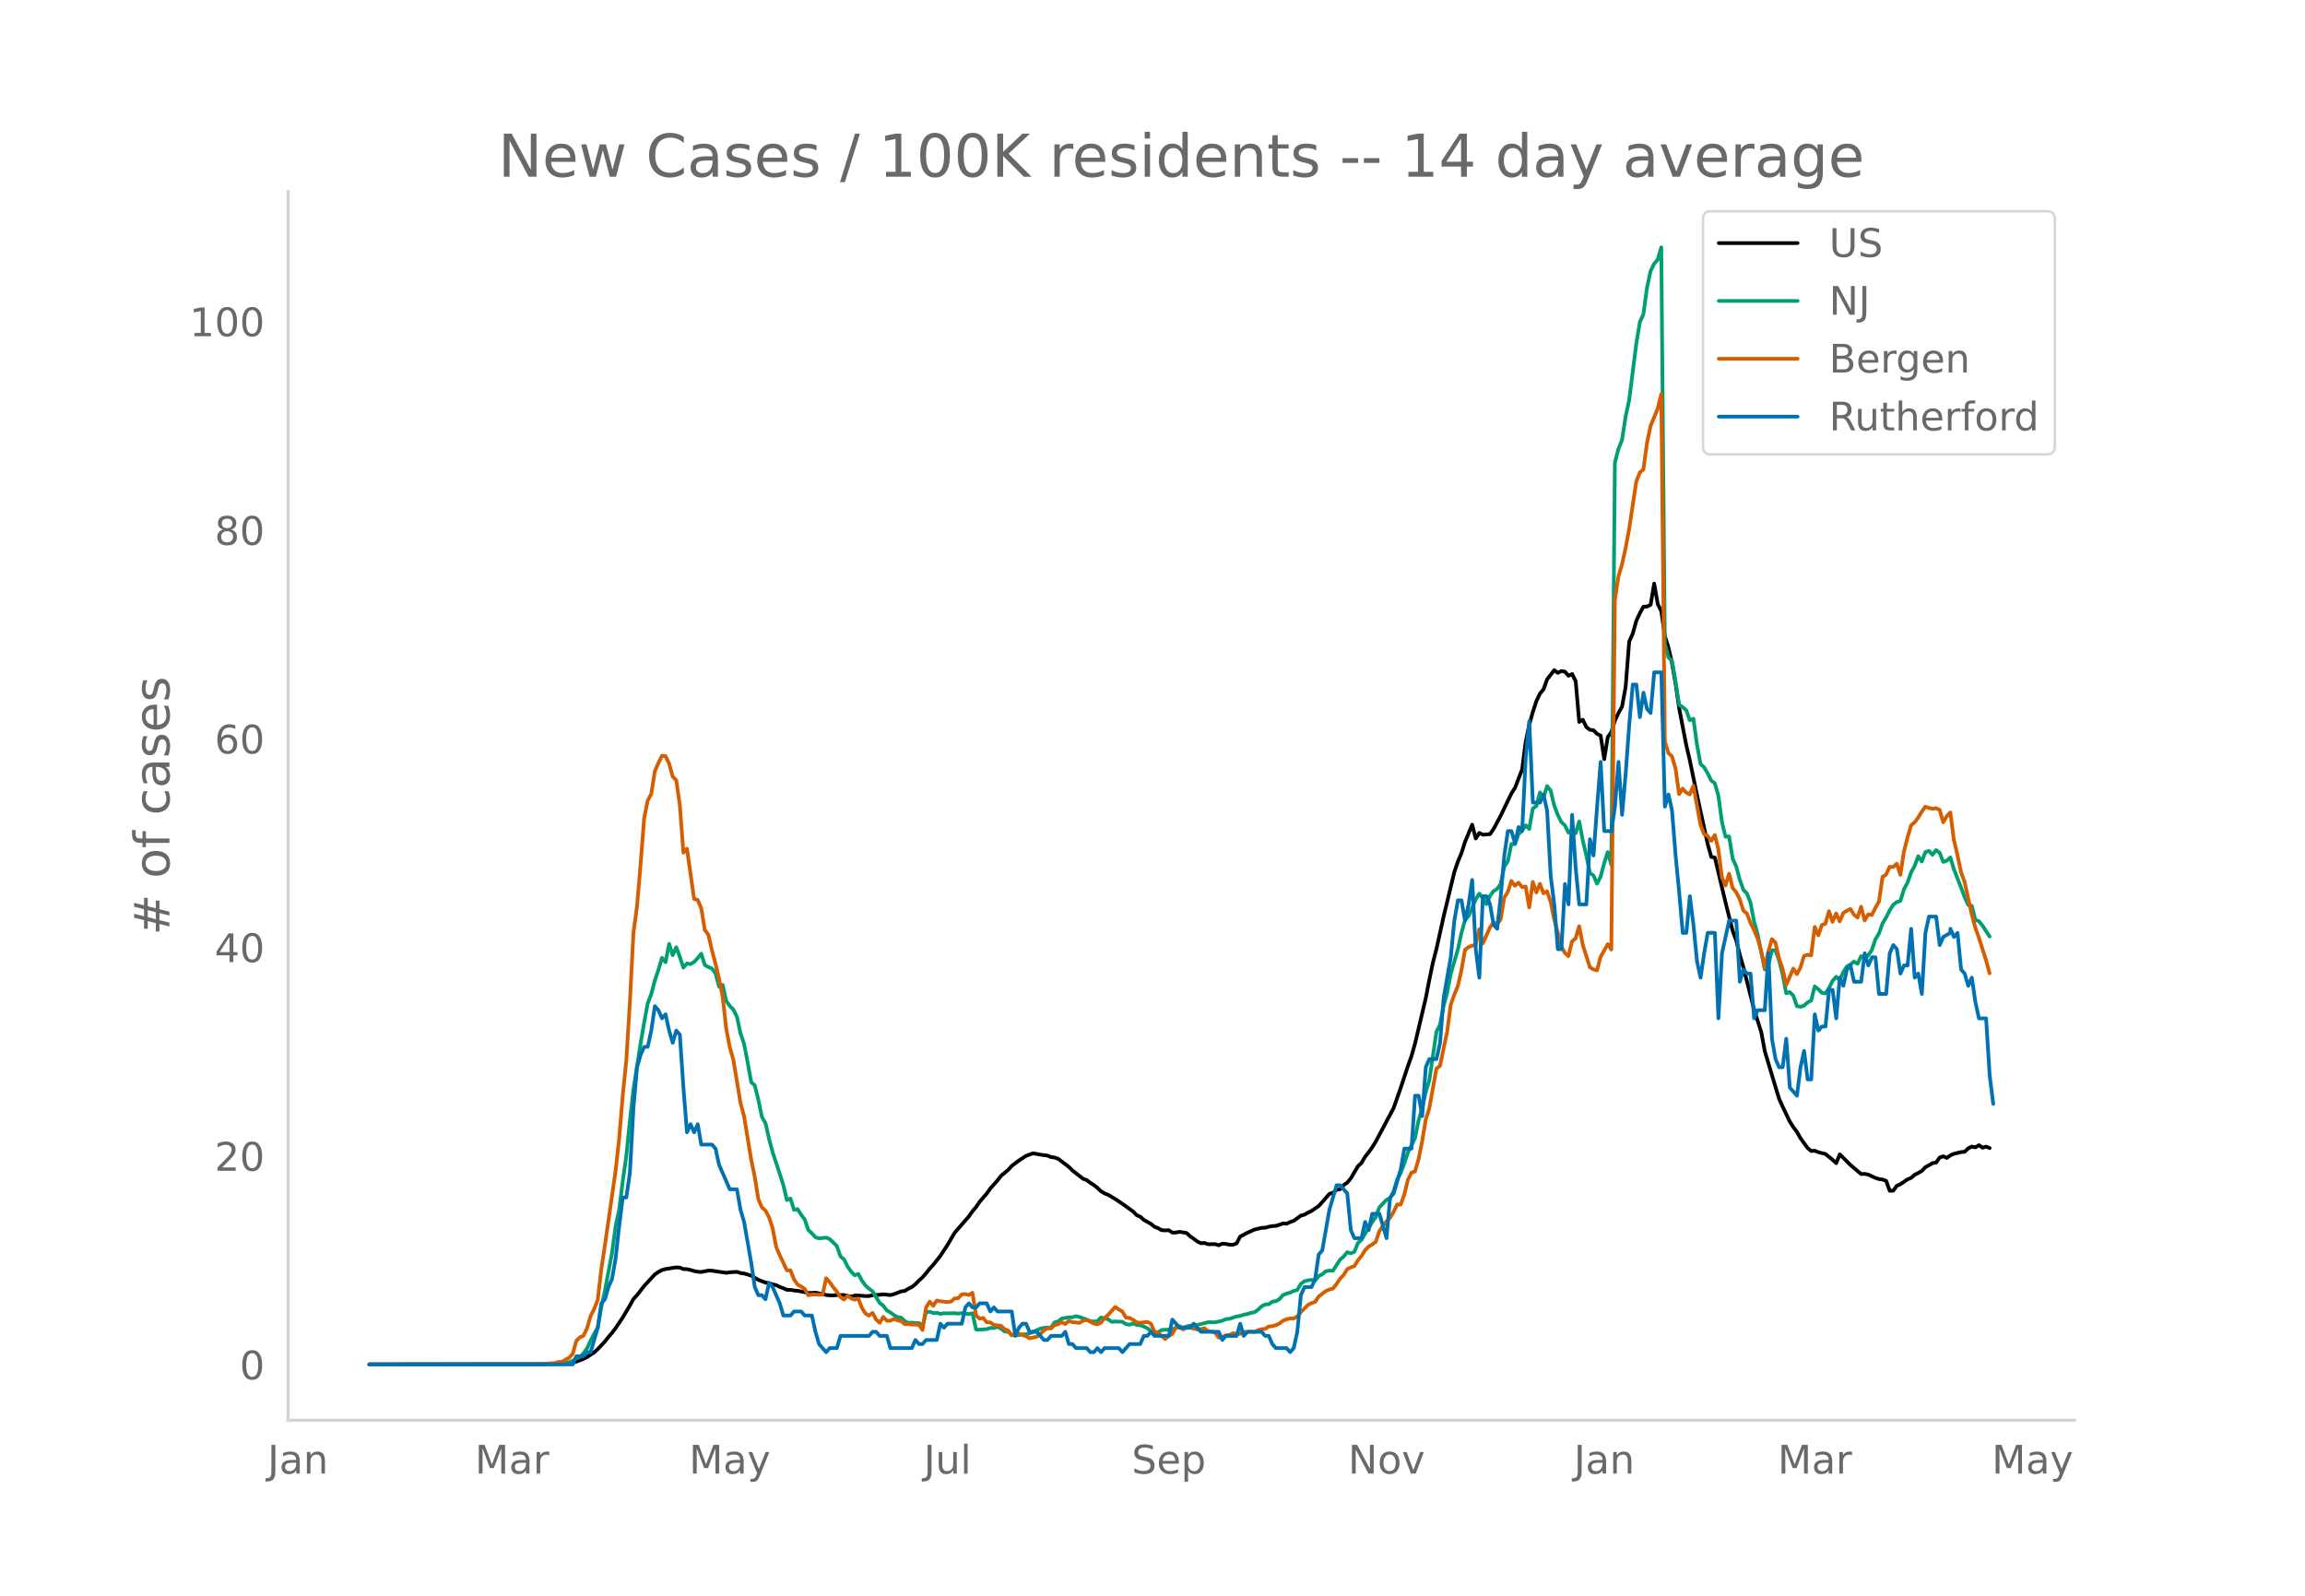 <svg height="864" viewBox="0 0 936 648" width="1248" xmlns="http://www.w3.org/2000/svg" xmlns:xlink="http://www.w3.org/1999/xlink"><defs><style>*{stroke-linecap:butt;stroke-linejoin:round}</style></defs><g id="figure_1"><path d="M0 648h936V0H0z" style="fill:#fff" id="patch_1"/><g id="axes_1"><path d="M117 576.72h725.4V77.76H117z" style="fill:none" id="patch_2"/><path clip-path="url(#p21d096cc83)" d="m149.973 554.039 69.569-.064 8.696-.259 2.898-.209 1.45-.222 1.45-.366 2.898-1.1 1.45-.778 2.898-1.88 1.45-1.326 2.898-3.076 1.45-1.88 1.449-1.643 1.449-1.895 2.899-4.388 2.898-4.828 1.45-2.635 1.449-1.574 2.899-3.723 4.348-4.705 1.45-.982 1.448-.795 1.45-.396 4.348-.662 1.45.074 1.449.618 1.449.026 1.45.325 1.449.444 1.449.276 1.45.085 2.898-.55 1.45.038 5.797.862 1.45-.227 2.898-.173 1.45.5 1.449.167 2.898.887 2.899 1.718 2.899 1.105 1.449.217 1.45.499 1.449.313 1.45.713 1.448.536 1.45.657 1.45.012 1.448.252 1.45.133 4.348.847 1.45.026 1.449-.136 4.348.945 1.449.156 1.45.024 1.449-.149 2.898.01 2.9.664 1.448-.452 1.45-.023 2.898.213 1.45.008 1.45-.379 2.898-.15 1.45-.179 2.898.303 1.45-.378 2.898-1.116 1.45-.196 1.449-.877 1.449-.715 1.45-1.13 1.449-1.5 1.45-1.302 1.448-1.657 1.45-1.847 1.45-1.564 2.898-3.665 2.899-4.41 2.898-4.96 5.798-6.66 1.449-2.072 1.45-1.725 1.449-2.093 2.898-3.385 1.45-2.034 2.898-3.28 1.45-1.856 2.898-2.417 1.45-1.614 2.899-2.19 2.898-1.881 2.899-1.047 2.899.55 2.898.374 1.45.621 1.45.17 1.448.518 4.348 3.283 1.45 1.476 4.348 3.356 1.45.528 1.449 1.107 1.449.9 1.45 1.153 1.449 1.372 1.449.886 1.45.561 2.898 1.717 2.899 1.938 4.348 3.118 1.45 1.489 1.448.624 1.45 1.307 2.899 1.605 1.449 1.19 1.45.566 1.449.802 1.449.096 1.45-.075 1.449.974 1.449-.034 1.45-.283 2.898.47 1.45 1.405 1.449.945 1.45 1.105 1.448.696 1.45-.093 1.45.508 2.898-.03 1.45.446 1.449-.629 1.449.1 1.45.297 1.449.04 1.449-.586 1.45-2.745 2.898-1.537 2.899-1.305 2.898-.696 1.45-.043 1.45-.413 1.448-.258 1.45-.102 1.45-.432 1.448-.55 1.45.119 1.45-.688 1.449-.505 2.898-2.088 1.45-.403 1.449-.826 1.45-.69 2.898-1.968 4.348-4.943 1.45-.459 1.449-1.182 1.45-.279 1.448-1.635 1.45-1.034 1.45-1.728 2.898-4.91 1.45-1.377 1.449-2.454 1.449-1.843 1.45-2.031 1.449-2.333 7.246-13.603 2.9-8.302 2.898-8.746 1.45-4.03 1.448-5.144 4.349-18.378 1.449-7.525 1.45-6.898 1.449-5.623 2.898-13.07 4.348-18.109 1.45-4.242 1.449-3.45 1.45-4.544 2.898-7 1.45 5.6 1.449-2.249 1.45.727 2.898-.227 1.45-2.085 2.898-5.456 4.348-8.989 1.45-2.264 2.898-7.47 1.45-11.278 1.449-6.885 1.449-5.188 1.45-4.412 1.449-3.068 1.45-1.725 1.448-4.041 2.9-3.734 1.448 1.084 1.45-.723 1.45.247 1.449 1.68 1.449-.742 1.45 2.92 1.449 16.556 1.449-.869 1.45 2.962 1.449 1.113 1.449.173 1.45 1.476 1.449.683 1.45 9.583 1.448-8.985 1.45-2.03 1.45-4.64 1.448-3.077 1.45-2.6 1.45-7.999 1.449-18.41 1.449-3.249 1.45-5.182 1.449-3.131 1.449-2.64 1.45-.027 1.449-.699 1.449-8.634 1.45 8.272 1.449 2.989 1.449 10.08 1.45 4.606 1.449 6.36 1.45 8.311 1.448 10.04 2.9 15.026 1.448 6.204 2.9 13.99 4.347 19.949 1.45 5.167 1.449.253 4.348 18.292 2.899 11.534 1.449 3.888 1.45 5.8 1.449 5.086 4.348 17.186 2.898 9.105 1.45 7.789 4.348 14.506 1.45 4.752 1.449 3.251 2.898 6.036 1.45 2.276 1.449 1.916 1.45 2.568 2.898 3.997 1.45 1.191 1.449-.12 1.45.61 2.898.735 2.898 2.345 1.45 1.387 1.45-3.607 4.347 4.324 2.899 2.484 1.45 1.185 1.449-.041 1.449.295 2.899 1.34 1.45.46 1.448.195 1.45.543 1.45 4.043 1.448-.083 1.45-1.983 1.45-.633 2.898-1.97 1.45-.6 1.449-1.275 1.449-.714 1.45-.842 1.449-1.537 1.449-.741 1.45-.876 1.449-.243 1.449-2.04 1.45-.472 1.449.638 1.45-1.048 1.448-.625 2.9-.694 1.448-.133 1.45-1.393 1.45-.712 1.449.325 1.449-.884 1.45 1.023 1.449-.434 1.449.599h0" style="fill:none;stroke:#000;stroke-linecap:round;stroke-width:1.5" id="line2d_1"/><path clip-path="url(#p21d096cc83)" d="m149.973 554.04 73.917-.099 4.348-.235 2.898-.579 1.45-.538 1.45-1.046 1.448-.542 1.45-1.498 1.45-1.963 1.448-3.15 1.45-2.818 1.45-2.449 1.449-8.407 1.449-6.568 2.899-15.373 1.449-10.806 1.45-6.704 1.449-11.582 1.449-10.311 1.45-14.117 1.449-12.907 2.898-18.592 1.45-8.5 1.45-7.814 1.448-3.801 1.45-5.492 1.45-4.306 1.448-4.895 1.45 1.758 1.45-7.426 1.449 4.609 1.449-3.243 1.45 3.934 1.449 4.347 1.449-1.703 1.45.272 1.449-.868 1.449-1.557 1.45-1.82 1.449 4.613 1.449.804 1.45.627 1.449 1.99 1.45 5.354 1.448-.688 1.45 6.47 1.45 2.084 1.448 1.451 1.45 2.91 1.45 6.744 1.449 4.282 1.449 7.43 1.45 8.104 1.449 1.321 1.449 5.778 1.45 7.044 1.449 2.51 1.449 6.371 1.45 5.42 2.898 8.792 1.45 4.575 1.449 6.07 1.45-.613 1.448 4.599 1.45-.304 1.45 2.29 1.449 1.948 1.449 4.245 1.45 1.352 1.449 1.618 1.449.43 2.899-.307 1.449.586 2.899 2.82 1.449 4.197 1.45 1.182 1.449 2.94 1.45 2.081 1.448 1.502 1.45-.586 1.45 2.654 1.448 2.061 1.45 1.27 1.45 1.07 2.898 4.763 1.45 1.1 1.449 1.91 1.449.856 1.45 1.035 1.449.838 1.449.198 1.45 1.42 1.449.747 1.449-.126 1.45.204 1.449-.068 1.45 1.335 1.448-5.75 1.45-.136 1.45.518 1.448-.113 1.45.45 1.45-.245 1.449.054 2.898-.078 1.45.16 1.449-.208 2.899.395 1.449-.32 1.45 6.564 1.449.102 2.898-.245 1.45-.456 1.45.006 1.448-.439 1.45.705 1.45 1.145 1.448.095 1.45 1.363 1.45.099 1.449-.09 1.449-.282 1.45-.037 1.449-.34 4.348-1.953 1.449-.306 1.45-.123 1.449.065 1.45-2.18 1.448-.362 1.45-1.199 2.898-.5h1.45l1.45-.45 1.449.334 2.898 1.042 1.45.65 1.449.134 1.45-.079 1.449-1.54 2.898.72 1.45 1.049 1.449-.164 2.899.14 1.45.933 1.448.239 1.45-.549 1.45.668 1.448.112 1.45.484 1.45.725 1.449 1.19 1.449.722 1.45-.242 1.449-.947 1.449-.126 2.899.04 1.449-.947 1.45-.541 1.449.695 1.449-.555 1.45-.365 1.449.085 2.898-.715 2.9-.736 2.898.03 2.899-.64 1.449-.65 1.45-.13 2.898-.947 1.45-.204 1.449-.508 1.449-.269 1.45-.477 1.449-.252 1.449-1.025 1.45-1.366 1.449-.767 1.45-.068 1.448-1.083 1.45-.153 1.45-.862 1.448-1.656 1.45-.59 1.45-.404 1.449-.692 1.449-.344 1.45-2.5 1.449-1.08 1.449-.389 1.45-.18 1.449.306 1.449-1.812 1.45-.787 1.449-1.216 1.45-.238 1.448.044 2.9-4.53 1.448-1.223 1.45-1.775 1.45.463 1.449-.613 1.449-3.56 1.45-1.288 1.449-2.544 1.449-2.245 1.45-2.49 1.449-1.973 1.449-3.972 2.899-3.055 1.449-.6 1.45-2.847 1.449-4.814 1.45-2.725 1.448-3.802 1.45-4.404 2.898-5.88 1.45-7.256 1.45-4.752 1.449-6.615 1.449-4.84 2.899-19.707 1.449-2.899 1.45-7.501 1.449-5.488 1.449-7.562 2.899-9.988 1.449-6.66 1.45-5.188 1.449-1.696 2.898-6.728 1.45-2.378 1.45 1.877 1.448 2.381 1.45-3.307 1.45-1.976 1.449-.848 1.449-2.082 1.45-6.939 1.449-2.231 1.449-7.024 1.45.061 1.449-4.091 1.449-1.376 1.45-2.204 1.449 1.516 1.449-8.305 1.45-1.073 1.449-5.478 1.45 2.18 1.448-4.762 1.45 1.833 1.45 6.019 1.448 3.86 1.45 2.912 1.45 1.335 1.449 2.974 1.449-1.179 1.45 1.418 1.449-4.804 1.449 7.634 1.45 6.248 1.449 6.997 1.449 1.052 1.45 3.349 1.449-2.865 1.45-5.467 1.448-4.497 1.45 5.127 1.45-163.242 1.448-5.658 1.45-3.553 1.45-9.453 1.449-6.68 2.898-22.953 1.45-8.833 1.449-3.165 1.45-10.764 1.449-6.8 1.449-2.943 1.45-1.662 1.449-4.994 1.449 160.919 1.45 5.576 1.449 1.407 1.45 8.281 1.448 9.61 1.45.896 1.45 1.274 1.448 4.067 1.45-.647 1.45 10.45 1.449 7.993 1.449 1.29 1.45 2.47 1.449 2.889 1.449 1.151 1.45 5.032 1.449 10.655 1.449 5.992 1.45-.095 1.449 8.986 1.449 3.202 1.45 5.39 1.449 4.084 1.45 1.498 1.448 3.714 1.45 7.678 1.45 5.167 2.898 14.274 1.45-1.646 1.449-6.125 1.449.045 1.45 4.026 1.449 5.56 1.449 7.838 1.45-.487 1.449 1.427 1.449 4.265 1.45.276 1.449-.467 1.449-1.288 1.45-.756 1.449-5.78 1.45 1.171 1.448 1.424 1.45.283 1.45-2.221 1.448-2.875 1.45-1.666 1.45 1.352 1.449-3.297 1.449-2.238 1.45-.814 1.449-1.182 1.449.913 1.45-3.134 1.449 1.09 1.449-1.458 1.45-2.116 1.449-4.357 1.45-2.364 1.448-4.043 1.45-2.446 1.45-2.875 1.448-2.306 1.45-1.094 1.45-.443 1.449-4.71 1.449-2.723 1.45-4.07 1.449-2.722 1.449-3.938 1.45 2.194 1.449-3.87 1.449-.467 1.45 1.581 1.449-1.918 1.449 1.09 1.45 3.717 1.449-.494 1.45-1.322 1.448 4.79 2.9 7.443 1.448 3.9 1.45 3.13 1.45.358 1.449 5.757 1.449.504 1.45 1.782 2.898 4.428h0" style="fill:none;stroke:#009e73;stroke-linecap:round;stroke-width:1.5" id="line2d_2"/><path clip-path="url(#p21d096cc83)" d="m149.973 554.04 66.67-.097 4.348-.13 4.348-.325 1.45-.454 1.449-.033 1.449-.94 1.45-.747 1.449-1.558 1.45-5.29 1.448-1.429 1.45-.649 1.45-3.051 1.448-4.9 1.45-2.922 1.45-3.7 1.449-12.496 1.449-9.575 4.348-30.282 1.45-13.113 1.449-17.397 1.449-14.313 1.45-23.434 1.449-28.367 1.449-10.776 1.45-16.975 1.449-18.792 1.45-7.238 1.448-2.662 1.45-9.282 1.45-3.278 1.448-2.954 1.45.162 1.45 3.019 1.449 5.29 1.449 1.428 1.45 10.16 1.449 19.279 1.449-1.59 2.899 20.415 1.449.357 1.45 3.44 1.449 8.796 1.449 1.915 1.45 6.329 1.449 5.485 1.45 6.07 1.448 7.367 1.45 12.886 1.45 7.595 1.448 5.063 2.9 17.527 1.449 5.42 2.898 17.656 1.45 6.946 1.449 9.088 1.45 3.31 1.449 1.299 1.449 2.726 1.45 4.415 1.449 7.594 1.45 3.408 2.898 6.135 1.45-.033 1.448 3.733 1.45 2.077 1.45.779 1.449.974 1.449 2.596 1.45-.357 2.898.098 1.45-.033 1.449-6.653 1.449 1.622 1.45 2.045 1.449 1.753 1.449 2.207 1.45 1.038 1.449-1.525 1.45 1.071 1.448.487 1.45-.454 1.45 3.765 1.448 2.304 1.45.876 1.45-1.103 1.449 2.694 1.449 1.33 1.45-2.401 1.449 1.558h1.449l1.45-.714 1.449.519 1.449.357 1.45 1.2h1.449l1.449.195 1.45-.032 1.449.097 1.45 2.143 1.448-9.12 1.45-2.37 1.45 1.655 1.448-2.142 1.45.292 2.899.325 1.449-.195 1.45-1.298 1.449-.033 1.449-1.59 1.45-.098 1.449.357 1.449-.908 1.45 9.185 1.449 1.33 1.449-.291 1.45 1.785 1.449.032 1.45 1.039 2.898.324 1.45 1.364 1.448.551 1.45 2.013 1.45-.78 1.449.098 2.898.974 1.45.876 2.898-.65 1.45-1.103 1.449-1.46 1.45-.844 1.449.065 1.45-1.428 1.448-.292 1.45-.844 1.45.746 1.448-1.266 1.45.52 2.899.26 1.449-.877 1.45-.292 2.898 1.46 1.45.325 1.449-.649 1.449-1.883 1.45-1.298 2.898-3.213 1.45 1.006 1.449.844 1.45 2.467 1.448.13 1.45.746 1.45 1.071 1.448.162 2.9-.357 1.449.747 1.449 3.18 1.45.52 2.898 2.5 1.45-1.267 1.449-.844 1.449-2.564 1.45-.227 1.449 1.006 1.449-.746 1.45-.065 1.449.487 1.45.324 1.448-.13 1.45-.357 1.45 1.169 1.448.195 1.45.454 1.45 1.98 1.449-.162 1.449-.78 1.45-.13 1.449-.746 1.449.325 1.45-.033 1.449-.843 1.449.13 1.45-.195 1.449.13 1.449-.715 1.45-.389 1.449-.13 1.45-.974 1.448-.13 1.45-.389 1.45-.714 1.448-1.071 1.45-.617 1.45-.357 1.449.033 1.449-.812 1.45-1.785 2.898-2.888 1.45-.747 1.449-.487 1.449-2.207 2.899-2.207 1.45-.65 1.448-.356 1.45-1.85 1.45-2.175 1.448-1.525 1.45-2.337 1.45-.747 1.449-.486 1.449-2.37 1.45-1.72 1.449-2.37 1.449-1.46 1.45-.876 1.449-1.071 1.449-4.35 2.899-3.96 1.449-1.427 1.45-2.435 1.449-3.018 1.45.032 1.448-4.057 1.45-5.94 1.45-2.953 1.448-.487 1.45-4.998 1.45-7.206 1.449-8.795 1.449-4.642 2.899-16.098 1.449-1.136 2.899-13.795 1.449-10.938 1.45-4.154 1.449-3.538 1.449-6.296 1.45-8.374 1.449-1.136 1.45-.584 1.448-.26 1.45-6.362 1.45 5.745 2.898-6.491 1.45-2.11 1.449.747 1.449-1.883 1.45-8.893 1.449-2.24 1.449-4.511 1.45 1.947 1.449-1.266 1.449 1.818 1.45-.26 1.449 8.504 1.449-10.354 1.45 4.285 1.449-3.506 1.45 3.863 1.448-.844 1.45 4.317 1.45 7.173 1.448 5.193 1.45 5.68 1.45 2.694 1.449 1.233 1.449-5.972 1.45-1.169 1.449-4.966 1.449 7.498 2.899 9.218 1.449.811 1.45.422 1.449-5.485 2.898-5.193 1.45 2.207 1.45-141.902 1.448-9.607 1.45-4.9 1.45-6.525 1.449-7.79 2.898-19.311 1.45-3.7 1.449-1.233 1.45-10.744 1.449-6.88 2.898-7.109 1.45-5.842 1.449 140.928 1.45 4.836 1.449 1.33 1.45 4.934 1.448 10.419 1.45-2.24 1.45 1.59 1.448.747 1.45-3.505 2.899 15.936 1.449 3.7 1.45.714 1.449 2.045 1.449-2.434 1.45 5.874 1.449 11.393 1.449 3.278 1.45-4.804 1.449 5.81 1.449 1.72 1.45 2.857 1.449 4.576 1.45 1.233 1.448 3.798 1.45 2.888 1.45 3.408 1.448 5.258 1.45 6.784 1.45-6.719 1.449-5.03 1.449 1.395 1.45 6.427 1.449 4.251 1.449 6.524 2.899-6.653 1.449 2.272 1.45-2.727 1.449-4.674 1.449-.486 1.45.26 1.449-11.555 1.45 3.408 1.448-4.187 1.45-.52 1.45-5.095 1.448 4.316 1.45-3.375 1.45 3.18 1.449-3.375 1.449-.909 1.45-.746 1.449 2.337 1.449 1.168 1.45-4.414 1.449 5.583 1.449-2.5 1.45.293 1.449-2.922 1.45-2.531 1.448-9.997 1.45-.974 1.45-3.148 1.448.065 1.45-1.33 1.45 4.51 1.449-9.444 1.449-5.68 1.45-4.934 1.449-1.265 1.449-1.948 1.45-2.37 1.449-2.012 1.449.52 1.45.292 1.449-.227 1.449.714 1.45 5.03 1.449-2.466 1.45-1.526 1.448 11.133 1.45 6.2 1.45 6.913 1.448 3.992 2.9 13.145 1.449 5.453 1.449 4.024 2.899 9.12 1.449 5.324h0" style="fill:none;stroke:#d55e00;stroke-linecap:round;stroke-width:1.5" id="line2d_3"/><path clip-path="url(#p21d096cc83)" d="M149.973 554.04h82.613l1.45-3.306h2.898l1.45-1.653h1.448l2.9-9.919 1.449-9.918 1.449-1.653 1.45-4.96 1.449-3.306 1.449-8.265 1.45-13.225 1.449-11.571h1.449l1.45-9.919 1.449-26.45 1.449-16.53 1.45-4.96 1.449-3.305h1.45l1.448-6.613 1.45-9.918 1.45 1.653 1.448 3.306 1.45-1.653 1.45 6.612 1.449 4.96 1.449-4.96 1.45 1.653 1.449 21.49 1.449 18.184 1.45-3.306 1.449 3.306 1.449-3.306 1.45 8.266h4.347l1.45 1.653 1.45 6.612 4.347 9.918h2.899l1.45 8.266 1.449 4.96 2.898 16.53 1.45 9.918 1.449 3.307h1.45l1.449 1.653 1.449-6.613 1.45 1.653 2.898 6.613 1.45 4.959h2.898l1.45-1.653h2.898l1.45 1.653h2.898l1.45 6.612 1.449 4.96 2.899 3.306 1.449-1.653h2.899l1.449-4.96h11.595l1.45-1.653h1.449l1.449 1.653h2.899l1.449 4.96h8.696l1.45-3.306 1.449 1.653h1.45l1.448-1.653h4.348l1.45-6.613 1.45 1.653 1.449-1.653h5.797l1.45-6.612 1.449-1.653 1.449 1.653h1.45l1.449-1.653h2.898l1.45 3.306 1.45-1.653 1.448 1.653h5.798l1.45 9.918 1.449-3.306 1.449-1.653h1.45l1.449 3.306H421l2.899 3.307h1.45l1.449-1.654h4.348l1.45-1.653 1.448 4.96h1.45l1.45 1.653h4.347l1.45 1.653h1.449l1.45-1.653 1.449 1.653 1.449-1.653h5.797l1.45 1.653 2.898-3.306h4.348l1.45-3.307h1.45l1.449-1.653 1.449 1.653h5.797l1.45-6.612 2.898 3.306h4.348l1.45-1.653 2.898 3.306h7.247l1.45 3.307 1.449-1.654h4.348l1.45-4.959 1.449 4.96 1.449-1.654h5.797l1.45 1.653h1.45l1.448 3.307 1.45 1.653h4.348l1.45 1.653 1.449-1.653 1.449-6.613 1.45-14.877 1.449-3.307h2.898l1.45-3.306 1.449-9.918 1.45-1.653 2.898-16.531 2.899-9.919h1.45l2.898 3.307 1.45 14.877 1.449 3.306h2.898l1.45-6.612 1.449 3.306 1.45-6.612h2.898l2.899 9.918 1.449-16.53 1.45-1.653 2.898-9.919 1.45-8.265h2.898l1.45-21.49h1.449l1.45 8.265 1.449-19.837 1.449-3.306h2.899l1.449-6.612 1.45-18.184 2.898-16.531 1.45-14.878 1.449-8.265h1.449l1.45 8.265 1.449-6.612 1.45-9.919 1.448 28.103 1.45 11.571 1.45-33.061h1.448l1.45 3.306 1.45 8.265 1.449 1.653 1.449-13.224 1.45-16.531 1.449-9.919h1.449l1.45 4.96 1.449-6.613 1.449 1.653 1.45-29.755 1.449-14.878 1.449 33.062h2.899l1.45-3.306 1.448 6.612 1.45 26.45 1.45 11.57 1.448 18.185h1.45l1.45-26.45 1.449 8.266 1.449-36.368 1.45 21.49 1.449 14.878h2.898l1.45-26.45 1.449 6.613 1.45-19.837 1.449-18.184 1.45 28.102h2.898l1.45-9.918 1.448-18.184 1.45 21.49 1.45-16.53 1.449-19.838 1.449-16.53h1.45l1.449 13.224 1.449-9.918 1.45 6.612 1.449 1.653 1.449-16.53h2.899l1.449 54.55 1.45-4.958 1.449 6.612 1.45 18.184 1.448 14.878 1.45 16.53h1.45l1.448-14.877 1.45 11.571 1.45 14.878 1.449 6.612 1.449-9.918 1.45-8.266h2.898l1.45 34.715 1.449-26.45 2.898-13.224h2.899l1.45 24.796 1.449-4.959 1.45 1.653h1.448l1.45 18.184 1.45-3.306h2.898l1.45-23.143 1.449 34.714 1.449 8.266 1.45 3.306h1.449l1.449-11.572 1.45 19.837 2.898 3.307 1.45-11.572 1.449-6.612 1.449 11.571h1.45l1.449-26.449 1.45 6.612 1.448-1.653h1.45l1.45-14.877h1.448l1.45 11.571 1.45-16.53 1.449 3.305 1.449-6.612 1.45-1.653 1.449 6.612h2.898l1.45-11.571 1.449 4.959 1.45-3.306h1.449l1.45 14.878h2.898l1.45-16.531 1.448-3.306 1.45 1.653 1.45 9.918 1.449-3.306h1.449l1.45-14.878 1.449 19.837 1.449-1.653 1.45 8.266 1.449-24.797 1.449-6.612h2.899l1.449 11.572 1.45-3.307 2.898-1.653v-1.653l1.45 3.306 1.449-1.653 1.45 14.878 1.448 1.653 1.45 4.96 1.45-3.307 1.449 9.919 1.449 6.612h2.899l1.449 23.143 1.45 11.572h0" style="fill:none;stroke:#0072b2;stroke-linecap:round;stroke-width:1.5" id="line2d_4"/><path d="M117 576.72V77.76" style="fill:none;stroke:#d3d3d3;stroke-linecap:square;stroke-linejoin:miter;stroke-width:1.25" id="patch_3"/><path d="M117 576.72h725.4" style="fill:none;stroke:#d3d3d3;stroke-linecap:square;stroke-linejoin:miter;stroke-width:1.25" id="patch_4"/><g id="matplotlib.axis_1"><g id="xtick_1"><g style="fill:#696969" transform="matrix(.16 0 0 -.16 108.653 598.378)" id="text_1"><defs><path d="M9.813 72.906h9.859V5.078q0-13.187-5-19.14-5-5.954-16.094-5.954h-3.75v8.297h3.078q6.531 0 9.219 3.672Q9.813-4.39 9.813 5.078z" id="DejaVuSans-74"/><path d="M34.281 27.484q-10.89 0-15.093-2.484-4.204-2.484-4.204-8.5 0-4.781 3.157-7.594 3.156-2.797 8.562-2.797 7.485 0 12 5.297 4.516 5.297 4.516 14.078v2zm17.922 3.72V0H43.22v8.297Q40.14 3.328 35.547.953q-4.594-2.375-11.234-2.375-8.391 0-13.36 4.719Q6 8.016 6 15.922q0 9.219 6.172 13.906 6.187 4.688 18.437 4.688h12.61v.89q0 6.203-4.078 9.594-4.078 3.39-11.453 3.39-4.688 0-9.141-1.124-4.438-1.125-8.531-3.375v8.312q4.921 1.906 9.562 2.844 4.64.953 9.031.953 11.875 0 17.735-6.156 5.86-6.14 5.86-18.64z" id="DejaVuSans-97"/><path d="M54.89 33.016V0h-8.984v32.719q0 7.765-3.031 11.61-3.031 3.858-9.078 3.858-7.281 0-11.484-4.64-4.204-4.625-4.204-12.64V0H9.08v54.688h9.03v-8.5q3.235 4.937 7.594 7.374Q30.078 56 35.797 56q9.422 0 14.25-5.828 4.844-5.828 4.844-17.156z" id="DejaVuSans-110"/></defs><use xlink:href="#DejaVuSans-74"/><use x="29.492" xlink:href="#DejaVuSans-97"/><use x="90.771" xlink:href="#DejaVuSans-110"/></g></g><g id="xtick_2"><g style="fill:#696969" transform="matrix(.16 0 0 -.16 192.853 598.378)" id="text_2"><defs><path d="M9.813 72.906h14.703l18.593-49.61 18.703 49.61h14.704V0H66.89v64.016l-18.797-50h-9.907l-18.796 50V0H9.813z" id="DejaVuSans-77"/><path d="M41.11 46.297q-1.516.875-3.297 1.281Q36.03 48 33.89 48q-7.625 0-11.703-4.953-4.079-4.953-4.079-14.234V0H9.08v54.688h9.03v-8.5q2.844 4.984 7.375 7.39Q30.031 56 36.531 56q.922 0 2.047-.125 1.125-.11 2.484-.36z" id="DejaVuSans-114"/></defs><use xlink:href="#DejaVuSans-77"/><use x="86.279" xlink:href="#DejaVuSans-97"/><use x="147.559" xlink:href="#DejaVuSans-114"/></g></g><g id="xtick_3"><g style="fill:#696969" transform="matrix(.16 0 0 -.16 279.817 598.378)" id="text_3"><defs><path d="M32.172-5.078q-3.797-9.766-7.422-12.735-3.61-2.984-9.656-2.984H7.906v7.516h5.282q3.703 0 5.75 1.765Q21-9.766 23.483-3.219l1.61 4.094-22.11 53.813H12.5l17.094-42.766 17.093 42.766h9.516z" id="DejaVuSans-121"/></defs><use xlink:href="#DejaVuSans-77"/><use x="86.279" xlink:href="#DejaVuSans-97"/><use x="147.559" xlink:href="#DejaVuSans-121"/></g></g><g id="xtick_4"><g style="fill:#696969" transform="matrix(.16 0 0 -.16 375.115 598.378)" id="text_4"><defs><path d="M8.5 21.578v33.11h8.984V21.922q0-7.766 3.016-11.656 3.031-3.875 9.094-3.875 7.265 0 11.484 4.64 4.234 4.64 4.234 12.656v31h8.985V0h-8.984v8.406Q42.047 3.422 37.718 1q-4.313-2.422-10.032-2.422-9.421 0-14.312 5.86Q8.5 10.296 8.5 21.578zM31.11 56z" id="DejaVuSans-117"/><path d="M9.422 75.984h8.984V0H9.422z" id="DejaVuSans-108"/></defs><use xlink:href="#DejaVuSans-74"/><use x="29.492" xlink:href="#DejaVuSans-117"/><use x="92.871" xlink:href="#DejaVuSans-108"/></g></g><g id="xtick_5"><g style="fill:#696969" transform="matrix(.16 0 0 -.16 459.547 598.378)" id="text_5"><defs><path d="M53.516 70.516V60.89q-5.61 2.687-10.594 4-4.984 1.328-9.625 1.328-8.047 0-12.422-3.125t-4.375-8.89q0-4.845 2.906-7.313 2.907-2.453 11.016-3.97l5.953-1.218q11.031-2.11 16.281-7.406 5.25-5.297 5.25-14.172 0-10.61-7.11-16.078-7.093-5.469-20.812-5.469-5.172 0-11.015 1.172Q13.14.922 6.89 3.219v10.156q6-3.36 11.765-5.078 5.766-1.703 11.328-1.703 8.438 0 13.032 3.312 4.593 3.328 4.593 9.485 0 5.359-3.297 8.39-3.296 3.032-10.812 4.547L27.484 33.5q-11.03 2.188-15.968 6.875-4.922 4.688-4.922 13.047 0 9.672 6.812 15.234 6.813 5.563 18.766 5.563 5.14 0 10.453-.938 5.328-.922 10.89-2.765z" id="DejaVuSans-83"/><path d="M56.203 29.594v-4.39H14.891q.593-9.282 5.593-14.142 5-4.859 13.938-4.859 5.172 0 10.031 1.266 4.86 1.265 9.656 3.812v-8.5Q49.266.734 44.187-.344 39.11-1.422 33.892-1.422q-13.094 0-20.735 7.61-7.64 7.625-7.64 20.625 0 13.421 7.25 21.296Q20.016 56 32.328 56q11.031 0 17.453-7.11 6.422-7.093 6.422-19.296zm-8.984 2.64q-.094 7.36-4.125 11.75-4.032 4.407-10.672 4.407-7.516 0-12.031-4.25-4.516-4.25-5.203-11.97z" id="DejaVuSans-101"/><path d="M18.11 8.203v-29H9.077v75.484h9.031v-8.296q2.844 4.875 7.157 7.234Q29.594 56 35.594 56q9.968 0 16.187-7.906 6.235-7.907 6.235-20.797T51.78 6.484q-6.218-7.906-16.187-7.906-6 0-10.328 2.375-4.313 2.375-7.157 7.25zm30.578 19.094q0 9.906-4.079 15.547-4.078 5.64-11.203 5.64-7.14 0-11.218-5.64-4.079-5.64-4.079-15.547 0-9.906 4.078-15.547 4.079-5.64 11.22-5.64 7.124 0 11.202 5.64t4.078 15.547z" id="DejaVuSans-112"/></defs><use xlink:href="#DejaVuSans-83"/><use x="63.477" xlink:href="#DejaVuSans-101"/><use x="125" xlink:href="#DejaVuSans-112"/></g></g><g id="xtick_6"><g style="fill:#696969" transform="matrix(.16 0 0 -.16 547.423 598.378)" id="text_6"><defs><path d="M9.813 72.906h13.28l32.329-60.984v60.984h9.562V0h-13.28L19.39 60.984V0H9.813z" id="DejaVuSans-78"/><path d="M30.61 48.39q-7.22 0-11.422-5.64-4.204-5.64-4.204-15.453 0-9.813 4.172-15.453 4.188-5.64 11.453-5.64 7.188 0 11.375 5.655 4.203 5.672 4.203 15.438 0 9.719-4.203 15.406-4.187 5.688-11.375 5.688zm0 7.61q11.718 0 18.406-7.625 6.703-7.61 6.703-21.078 0-13.422-6.703-21.078-6.688-7.64-18.407-7.64-11.765 0-18.437 7.64-6.656 7.656-6.656 21.078 0 13.469 6.656 21.078Q18.844 56 30.609 56z" id="DejaVuSans-111"/><path d="M2.984 54.688H12.5L29.594 8.797l17.093 45.89h9.516L35.687 0H23.485z" id="DejaVuSans-118"/></defs><use xlink:href="#DejaVuSans-78"/><use x="74.805" xlink:href="#DejaVuSans-111"/><use x="135.986" xlink:href="#DejaVuSans-118"/></g></g><g id="xtick_7"><g style="fill:#696969" transform="matrix(.16 0 0 -.16 639.116 598.378)" id="text_7"><use xlink:href="#DejaVuSans-74"/><use x="29.492" xlink:href="#DejaVuSans-97"/><use x="90.771" xlink:href="#DejaVuSans-110"/></g></g><g id="xtick_8"><g style="fill:#696969" transform="matrix(.16 0 0 -.16 721.866 598.378)" id="text_8"><use xlink:href="#DejaVuSans-77"/><use x="86.279" xlink:href="#DejaVuSans-97"/><use x="147.559" xlink:href="#DejaVuSans-114"/></g></g><g id="xtick_9"><g style="fill:#696969" transform="matrix(.16 0 0 -.16 808.83 598.378)" id="text_9"><use xlink:href="#DejaVuSans-77"/><use x="86.279" xlink:href="#DejaVuSans-97"/><use x="147.559" xlink:href="#DejaVuSans-121"/></g></g></g><g id="matplotlib.axis_2"><g id="ytick_1"><g style="fill:#696969" transform="matrix(.16 0 0 -.16 97.32 560.119)" id="text_10"><defs><path d="M31.781 66.406q-7.61 0-11.453-7.5Q16.5 51.422 16.5 36.375q0-14.984 3.828-22.484 3.844-7.5 11.453-7.5 7.672 0 11.5 7.5 3.844 7.5 3.844 22.484 0 15.047-3.844 22.531-3.828 7.5-11.5 7.5zm0 7.813q12.266 0 18.735-9.703 6.468-9.688 6.468-28.141 0-18.406-6.468-28.11-6.47-9.687-18.735-9.687-12.25 0-18.718 9.688-6.47 9.703-6.47 28.109 0 18.453 6.47 28.14Q19.53 74.22 31.78 74.22z" id="DejaVuSans-48"/></defs><use xlink:href="#DejaVuSans-48"/></g></g><g id="ytick_2"><g style="fill:#696969" transform="matrix(.16 0 0 -.16 87.14 475.401)" id="text_11"><defs><path d="M19.188 8.297h34.421V0H7.33v8.297q5.609 5.812 15.296 15.594 9.703 9.797 12.188 12.64 4.734 5.313 6.609 9 1.89 3.688 1.89 7.25 0 5.813-4.078 9.469-4.078 3.672-10.625 3.672-4.64 0-9.797-1.61-5.14-1.609-11-4.89v9.969Q13.767 71.78 18.938 73q5.188 1.219 9.485 1.219 11.328 0 18.062-5.672 6.735-5.656 6.735-15.125 0-4.5-1.688-8.531-1.672-4.016-6.125-9.485-1.218-1.422-7.765-8.187-6.532-6.766-18.453-18.922z" id="DejaVuSans-50"/></defs><use xlink:href="#DejaVuSans-50"/><use x="63.623" xlink:href="#DejaVuSans-48"/></g></g><g id="ytick_3"><g style="fill:#696969" transform="matrix(.16 0 0 -.16 87.14 390.683)" id="text_12"><defs><path d="M37.797 64.313 12.89 25.39h24.906zm-2.594 8.593H47.61V25.391h10.407v-8.203H47.609V0h-9.812v17.188H4.89v9.515z" id="DejaVuSans-52"/></defs><use xlink:href="#DejaVuSans-52"/><use x="63.623" xlink:href="#DejaVuSans-48"/></g></g><g id="ytick_4"><g style="fill:#696969" transform="matrix(.16 0 0 -.16 87.14 305.965)" id="text_13"><defs><path d="M33.016 40.375q-6.641 0-10.532-4.547-3.875-4.531-3.875-12.437 0-7.86 3.875-12.438 3.891-4.562 10.532-4.562 6.64 0 10.515 4.562 3.875 4.578 3.875 12.438 0 7.906-3.875 12.437-3.875 4.547-10.515 4.547zm19.578 30.922v-8.984q-3.719 1.75-7.5 2.671-3.782.938-7.5.938-9.766 0-14.922-6.594-5.14-6.594-5.875-19.922 2.875 4.25 7.219 6.516 4.359 2.266 9.578 2.266 10.984 0 17.36-6.672 6.374-6.657 6.374-18.125 0-11.235-6.64-18.032-6.641-6.78-17.672-6.78-12.657 0-19.344 9.687-6.688 9.703-6.688 28.109 0 17.281 8.204 27.563 8.203 10.28 22.015 10.28 3.719 0 7.5-.734t7.89-2.187z" id="DejaVuSans-54"/></defs><use xlink:href="#DejaVuSans-54"/><use x="63.623" xlink:href="#DejaVuSans-48"/></g></g><g id="ytick_5"><g style="fill:#696969" transform="matrix(.16 0 0 -.16 87.14 221.248)" id="text_14"><defs><path d="M31.781 34.625q-7.031 0-11.062-3.766-4.016-3.765-4.016-10.343 0-6.594 4.016-10.36Q24.75 6.391 31.78 6.391q7.032 0 11.078 3.78 4.063 3.798 4.063 10.345 0 6.578-4.031 10.343-4.016 3.766-11.11 3.766zm-9.86 4.188q-6.343 1.562-9.89 5.906Q8.5 49.079 8.5 55.329q0 8.733 6.219 13.812 6.234 5.078 17.062 5.078 10.89 0 17.094-5.078 6.203-5.079 6.203-13.813 0-6.25-3.547-10.61-3.531-4.343-9.828-5.906 7.125-1.656 11.094-6.5 3.984-4.828 3.984-11.796 0-10.61-6.468-16.282-6.47-5.656-18.532-5.656-12.047 0-18.531 5.656-6.469 5.672-6.469 16.282 0 6.968 4 11.797 4.016 4.843 11.14 6.5zM18.314 54.39q0-5.657 3.53-8.828 3.548-3.172 9.938-3.172 6.36 0 9.938 3.172 3.593 3.171 3.593 8.828 0 5.672-3.593 8.843-3.578 3.172-9.938 3.172-6.39 0-9.937-3.172-3.532-3.172-3.532-8.843z" id="DejaVuSans-56"/></defs><use xlink:href="#DejaVuSans-56"/><use x="63.623" xlink:href="#DejaVuSans-48"/></g></g><g id="ytick_6"><g style="fill:#696969" transform="matrix(.16 0 0 -.16 76.96 136.53)" id="text_15"><defs><path d="M12.406 8.297h16.11v55.625l-17.532-3.516v8.985l17.438 3.515h9.86V8.296H54.39V0H12.406z" id="DejaVuSans-49"/></defs><use xlink:href="#DejaVuSans-49"/><use x="63.623" xlink:href="#DejaVuSans-48"/><use x="127.246" xlink:href="#DejaVuSans-48"/></g></g><g style="fill:#696969" transform="matrix(0 -.2 -.2 0 68.8 379.813)" id="text_16"><defs><path d="M51.125 44H36.922l-4.11-16.313h14.313zm-7.328 27.781-5.078-20.265h14.265L58.11 71.78h7.813L60.89 51.516h15.234V44h-17.14l-4-16.313h15.53V20.22H53.079L48 0h-7.813l5.032 20.219H30.906L25.875 0h-7.86l5.079 20.219H7.719v7.468h17.187L29 44H13.281v7.516h17.625l4.985 20.265z" id="DejaVuSans-35"/><path d="M37.11 75.984V68.5h-8.594q-4.828 0-6.72-1.953-1.874-1.953-1.874-7.031v-4.828h14.797v-6.985H19.922V0H10.89v47.703H2.297v6.984h8.594V58.5q0 9.125 4.25 13.297 4.25 4.187 13.468 4.187z" id="DejaVuSans-102"/><path d="M48.781 52.594v-8.407q-3.812 2.11-7.64 3.157-3.828 1.047-7.735 1.047-8.75 0-13.593-5.547-4.829-5.532-4.829-15.547 0-10.016 4.829-15.563 4.843-5.53 13.593-5.53 3.907 0 7.735 1.046 3.828 1.047 7.64 3.156V2.094Q45.016.344 40.984-.531q-4.015-.89-8.562-.89-12.36 0-19.64 7.765-7.266 7.765-7.266 20.953 0 13.375 7.343 21.031Q20.22 56 33.016 56q4.14 0 8.093-.86 3.953-.843 7.672-2.546z" id="DejaVuSans-99"/><path d="M44.281 53.078v-8.5q-3.797 1.953-7.906 2.922-4.094.984-8.5.984-6.688 0-10.031-2.047-3.344-2.046-3.344-6.156 0-3.125 2.39-4.906 2.391-1.781 9.626-3.39l3.078-.688q9.562-2.047 13.593-5.781 4.032-3.735 4.032-10.422 0-7.625-6.032-12.078-6.03-4.438-16.578-4.438-4.39 0-9.156.86Q10.688.296 5.422 2v9.281q4.984-2.594 9.812-3.89 4.829-1.282 9.579-1.282 6.343 0 9.75 2.172 3.421 2.172 3.421 6.125 0 3.656-2.468 5.61-2.453 1.953-10.813 3.765l-3.125.735q-8.344 1.75-12.062 5.39-3.704 3.64-3.704 9.985 0 7.718 5.47 11.906Q16.75 56 26.811 56q4.97 0 9.36-.734 4.406-.72 8.11-2.188z" id="DejaVuSans-115"/></defs><use xlink:href="#DejaVuSans-35"/><use x="83.789" xlink:href="#DejaVuSans-32"/><use x="115.576" xlink:href="#DejaVuSans-111"/><use x="176.758" xlink:href="#DejaVuSans-102"/><use x="211.963" xlink:href="#DejaVuSans-32"/><use x="243.75" xlink:href="#DejaVuSans-99"/><use x="298.73" xlink:href="#DejaVuSans-97"/><use x="360.01" xlink:href="#DejaVuSans-115"/><use x="412.109" xlink:href="#DejaVuSans-101"/><use x="473.633" xlink:href="#DejaVuSans-115"/></g></g><g style="fill:#696969" transform="matrix(.24 0 0 -.24 202.252 71.76)" id="text_17"><defs><path d="M4.203 54.688h8.985l11.234-42.672 11.172 42.672h10.593l11.235-42.672 11.187 42.672h8.985L63.28 0H52.688L40.922 44.828 29.109 0H18.5z" id="DejaVuSans-119"/><path d="M64.406 67.281v-10.39q-4.984 4.64-10.625 6.922-5.64 2.296-11.984 2.296-12.5 0-19.14-7.64-6.641-7.64-6.641-22.094 0-14.406 6.64-22.047 6.64-7.64 19.14-7.64 6.345 0 11.985 2.296 5.64 2.297 10.625 6.938V5.609Q59.234 2.094 53.437.33q-5.78-1.75-12.218-1.75-16.563 0-26.094 10.124-9.516 10.14-9.516 27.672 0 17.578 9.516 27.703 9.531 10.14 26.094 10.14 6.531 0 12.312-1.734 5.797-1.734 10.875-5.203z" id="DejaVuSans-67"/><path d="M25.39 72.906h8.297L8.297-9.28H0z" id="DejaVuSans-47"/><path d="M9.813 72.906h9.859V42.094L52.39 72.906h12.703L28.906 38.922 67.672 0H54.688L19.672 35.11V0h-9.86z" id="DejaVuSans-75"/><path d="M9.422 54.688h8.984V0H9.422zm0 21.296h8.984v-11.39H9.422z" id="DejaVuSans-105"/><path d="M45.406 46.39v29.594h8.985V0h-8.985v8.203Q42.578 3.328 38.25.953q-4.313-2.375-10.375-2.375-9.906 0-16.14 7.906-6.22 7.922-6.22 20.813 0 12.89 6.22 20.797Q17.968 56 27.874 56q6.063 0 10.375-2.375 4.328-2.36 7.156-7.234zm-30.61-19.093q0-9.906 4.079-15.547 4.078-5.64 11.203-5.64 7.125 0 11.219 5.64 4.11 5.64 4.11 15.547 0 9.906-4.11 15.547-4.094 5.64-11.219 5.64-7.125 0-11.203-5.64-4.078-5.64-4.078-15.547z" id="DejaVuSans-100"/><path d="M18.313 70.219V54.688h18.5v-6.985h-18.5V18.016q0-6.688 1.828-8.594 1.828-1.906 7.453-1.906h9.218V0h-9.218q-10.407 0-14.36 3.875-3.953 3.89-3.953 14.14v29.688H2.687v6.984h6.594V70.22z" id="DejaVuSans-116"/><path d="M4.89 31.39h26.313v-8H4.891z" id="DejaVuSans-45"/><path d="M45.406 27.984q0 9.766-4.031 15.125-4.016 5.375-11.297 5.375-7.219 0-11.25-5.375-4.031-5.359-4.031-15.125 0-9.718 4.031-15.093t11.25-5.375q7.281 0 11.297 5.375 4.031 5.375 4.031 15.093zm8.985-21.203q0-13.953-6.203-20.765Q42-20.797 29.203-20.797q-4.734 0-8.937.703-4.203.703-8.157 2.172v8.735q3.954-2.141 7.813-3.157 3.86-1.031 7.86-1.031 8.843 0 13.234 4.61 4.39 4.609 4.39 13.937v4.453q-2.781-4.844-7.125-7.234Q33.938 0 27.875 0 17.828 0 11.672 7.656q-6.156 7.672-6.156 20.328 0 12.688 6.156 20.344Q17.828 56 27.875 56q6.063 0 10.406-2.39 4.344-2.391 7.125-7.22v8.297h8.985z" id="DejaVuSans-103"/></defs><use xlink:href="#DejaVuSans-78"/><use x="74.805" xlink:href="#DejaVuSans-101"/><use x="136.328" xlink:href="#DejaVuSans-119"/><use x="218.115" xlink:href="#DejaVuSans-32"/><use x="249.902" xlink:href="#DejaVuSans-67"/><use x="319.727" xlink:href="#DejaVuSans-97"/><use x="381.006" xlink:href="#DejaVuSans-115"/><use x="433.105" xlink:href="#DejaVuSans-101"/><use x="494.629" xlink:href="#DejaVuSans-115"/><use x="546.729" xlink:href="#DejaVuSans-32"/><use x="578.516" xlink:href="#DejaVuSans-47"/><use x="612.207" xlink:href="#DejaVuSans-32"/><use x="643.994" xlink:href="#DejaVuSans-49"/><use x="707.617" xlink:href="#DejaVuSans-48"/><use x="771.24" xlink:href="#DejaVuSans-48"/><use x="834.863" xlink:href="#DejaVuSans-75"/><use x="900.439" xlink:href="#DejaVuSans-32"/><use x="932.227" xlink:href="#DejaVuSans-114"/><use x="971.09" xlink:href="#DejaVuSans-101"/><use x="1032.613" xlink:href="#DejaVuSans-115"/><use x="1084.713" xlink:href="#DejaVuSans-105"/><use x="1112.496" xlink:href="#DejaVuSans-100"/><use x="1175.973" xlink:href="#DejaVuSans-101"/><use x="1237.496" xlink:href="#DejaVuSans-110"/><use x="1300.875" xlink:href="#DejaVuSans-116"/><use x="1340.084" xlink:href="#DejaVuSans-115"/><use x="1392.184" xlink:href="#DejaVuSans-32"/><use x="1423.971" xlink:href="#DejaVuSans-45"/><use x="1460.055" xlink:href="#DejaVuSans-45"/><use x="1496.139" xlink:href="#DejaVuSans-32"/><use x="1527.926" xlink:href="#DejaVuSans-49"/><use x="1591.549" xlink:href="#DejaVuSans-52"/><use x="1655.172" xlink:href="#DejaVuSans-32"/><use x="1686.959" xlink:href="#DejaVuSans-100"/><use x="1750.436" xlink:href="#DejaVuSans-97"/><use x="1811.715" xlink:href="#DejaVuSans-121"/><use x="1870.895" xlink:href="#DejaVuSans-32"/><use x="1902.682" xlink:href="#DejaVuSans-97"/><use x="1963.961" xlink:href="#DejaVuSans-118"/><use x="2023.141" xlink:href="#DejaVuSans-101"/><use x="2084.664" xlink:href="#DejaVuSans-114"/><use x="2125.777" xlink:href="#DejaVuSans-97"/><use x="2187.057" xlink:href="#DejaVuSans-103"/><use x="2250.533" xlink:href="#DejaVuSans-101"/></g><g id="legend_1"><path d="M694.75 184.5H831.2q3.2 0 3.2-3.2V88.96q0-3.2-3.2-3.2H694.75q-3.2 0-3.2 3.2v92.34q0 3.2 3.2 3.2z" style="fill:none;opacity:.8;stroke:#ccc;stroke-linejoin:miter" id="patch_5"/><path d="M697.95 98.718h32" style="fill:none;stroke:#000;stroke-linecap:round;stroke-width:1.5" id="line2d_5"/><g style="fill:#696969" transform="matrix(.16 0 0 -.16 742.75 104.317)" id="text_18"><defs><path d="M8.688 72.906h9.921V28.61q0-11.718 4.235-16.875 4.25-5.14 13.781-5.14 9.469 0 13.719 5.14 4.25 5.157 4.25 16.875v44.297H64.5V27.391q0-14.25-7.063-21.532-7.046-7.28-20.812-7.28-13.828 0-20.89 7.28-7.047 7.282-7.047 21.532z" id="DejaVuSans-85"/></defs><use xlink:href="#DejaVuSans-85"/><use x="73.193" xlink:href="#DejaVuSans-83"/></g><path d="M697.95 122.203h32" style="fill:none;stroke:#009e73;stroke-linecap:round;stroke-width:1.5" id="line2d_7"/><g style="fill:#696969" transform="matrix(.16 0 0 -.16 742.75 127.802)" id="text_19"><use xlink:href="#DejaVuSans-78"/><use x="74.805" xlink:href="#DejaVuSans-74"/></g><path d="M697.95 145.688h32" style="fill:none;stroke:#d55e00;stroke-linecap:round;stroke-width:1.5" id="line2d_9"/><g style="fill:#696969" transform="matrix(.16 0 0 -.16 742.75 151.287)" id="text_20"><defs><path d="M19.672 34.813V8.108H35.5q7.953 0 11.781 3.297 3.844 3.297 3.844 10.078 0 6.844-3.844 10.078-3.828 3.25-11.781 3.25zm0 29.984V42.828h14.61q7.218 0 10.75 2.703 3.546 2.719 3.546 8.282 0 5.515-3.547 8.25-3.531 2.734-10.75 2.734zm-9.86 8.11h25.204q11.28 0 17.375-4.688Q58.5 63.53 58.5 54.89q0-6.703-3.125-10.657-3.125-3.953-9.188-4.922 7.282-1.562 11.313-6.53 4.031-4.954 4.031-12.376 0-9.765-6.64-15.093Q48.25 0 35.984 0H9.812z" id="DejaVuSans-66"/></defs><use xlink:href="#DejaVuSans-66"/><use x="68.604" xlink:href="#DejaVuSans-101"/><use x="130.127" xlink:href="#DejaVuSans-114"/><use x="169.49" xlink:href="#DejaVuSans-103"/><use x="232.967" xlink:href="#DejaVuSans-101"/><use x="294.49" xlink:href="#DejaVuSans-110"/></g><path d="M697.95 169.173h32" style="fill:none;stroke:#0072b2;stroke-linecap:round;stroke-width:1.5" id="line2d_11"/><g style="fill:#696969" transform="matrix(.16 0 0 -.16 742.75 174.773)" id="text_21"><defs><path d="M44.39 34.188q3.172-1.079 6.172-4.594 3-3.516 6.032-9.672L66.609 0H56l-9.313 18.703q-3.624 7.328-7.015 9.719-3.39 2.39-9.25 2.39h-10.75V0h-9.86v72.906h22.266q12.5 0 18.656-5.234 6.157-5.219 6.157-15.766 0-6.89-3.203-11.437-3.204-4.532-9.297-6.282zM19.673 64.797V38.922h12.406q7.125 0 10.766 3.297 3.64 3.297 3.64 9.687 0 6.39-3.64 9.64-3.64 3.25-10.766 3.25z" id="DejaVuSans-82"/><path d="M54.89 33.016V0h-8.984v32.719q0 7.765-3.031 11.61-3.031 3.858-9.078 3.858-7.281 0-11.484-4.64-4.204-4.625-4.204-12.64V0H9.08v75.984h9.03V46.188q3.235 4.937 7.594 7.374Q30.078 56 35.797 56q9.422 0 14.25-5.828 4.844-5.828 4.844-17.156z" id="DejaVuSans-104"/></defs><use xlink:href="#DejaVuSans-82"/><use x="64.982" xlink:href="#DejaVuSans-117"/><use x="128.361" xlink:href="#DejaVuSans-116"/><use x="167.57" xlink:href="#DejaVuSans-104"/><use x="230.949" xlink:href="#DejaVuSans-101"/><use x="292.473" xlink:href="#DejaVuSans-114"/><use x="333.586" xlink:href="#DejaVuSans-102"/><use x="368.791" xlink:href="#DejaVuSans-111"/><use x="429.973" xlink:href="#DejaVuSans-114"/><use x="469.336" xlink:href="#DejaVuSans-100"/></g></g></g></g><defs><clipPath id="p21d096cc83"><path d="M117 77.76h725.4v498.96H117z"/></clipPath></defs></svg>
